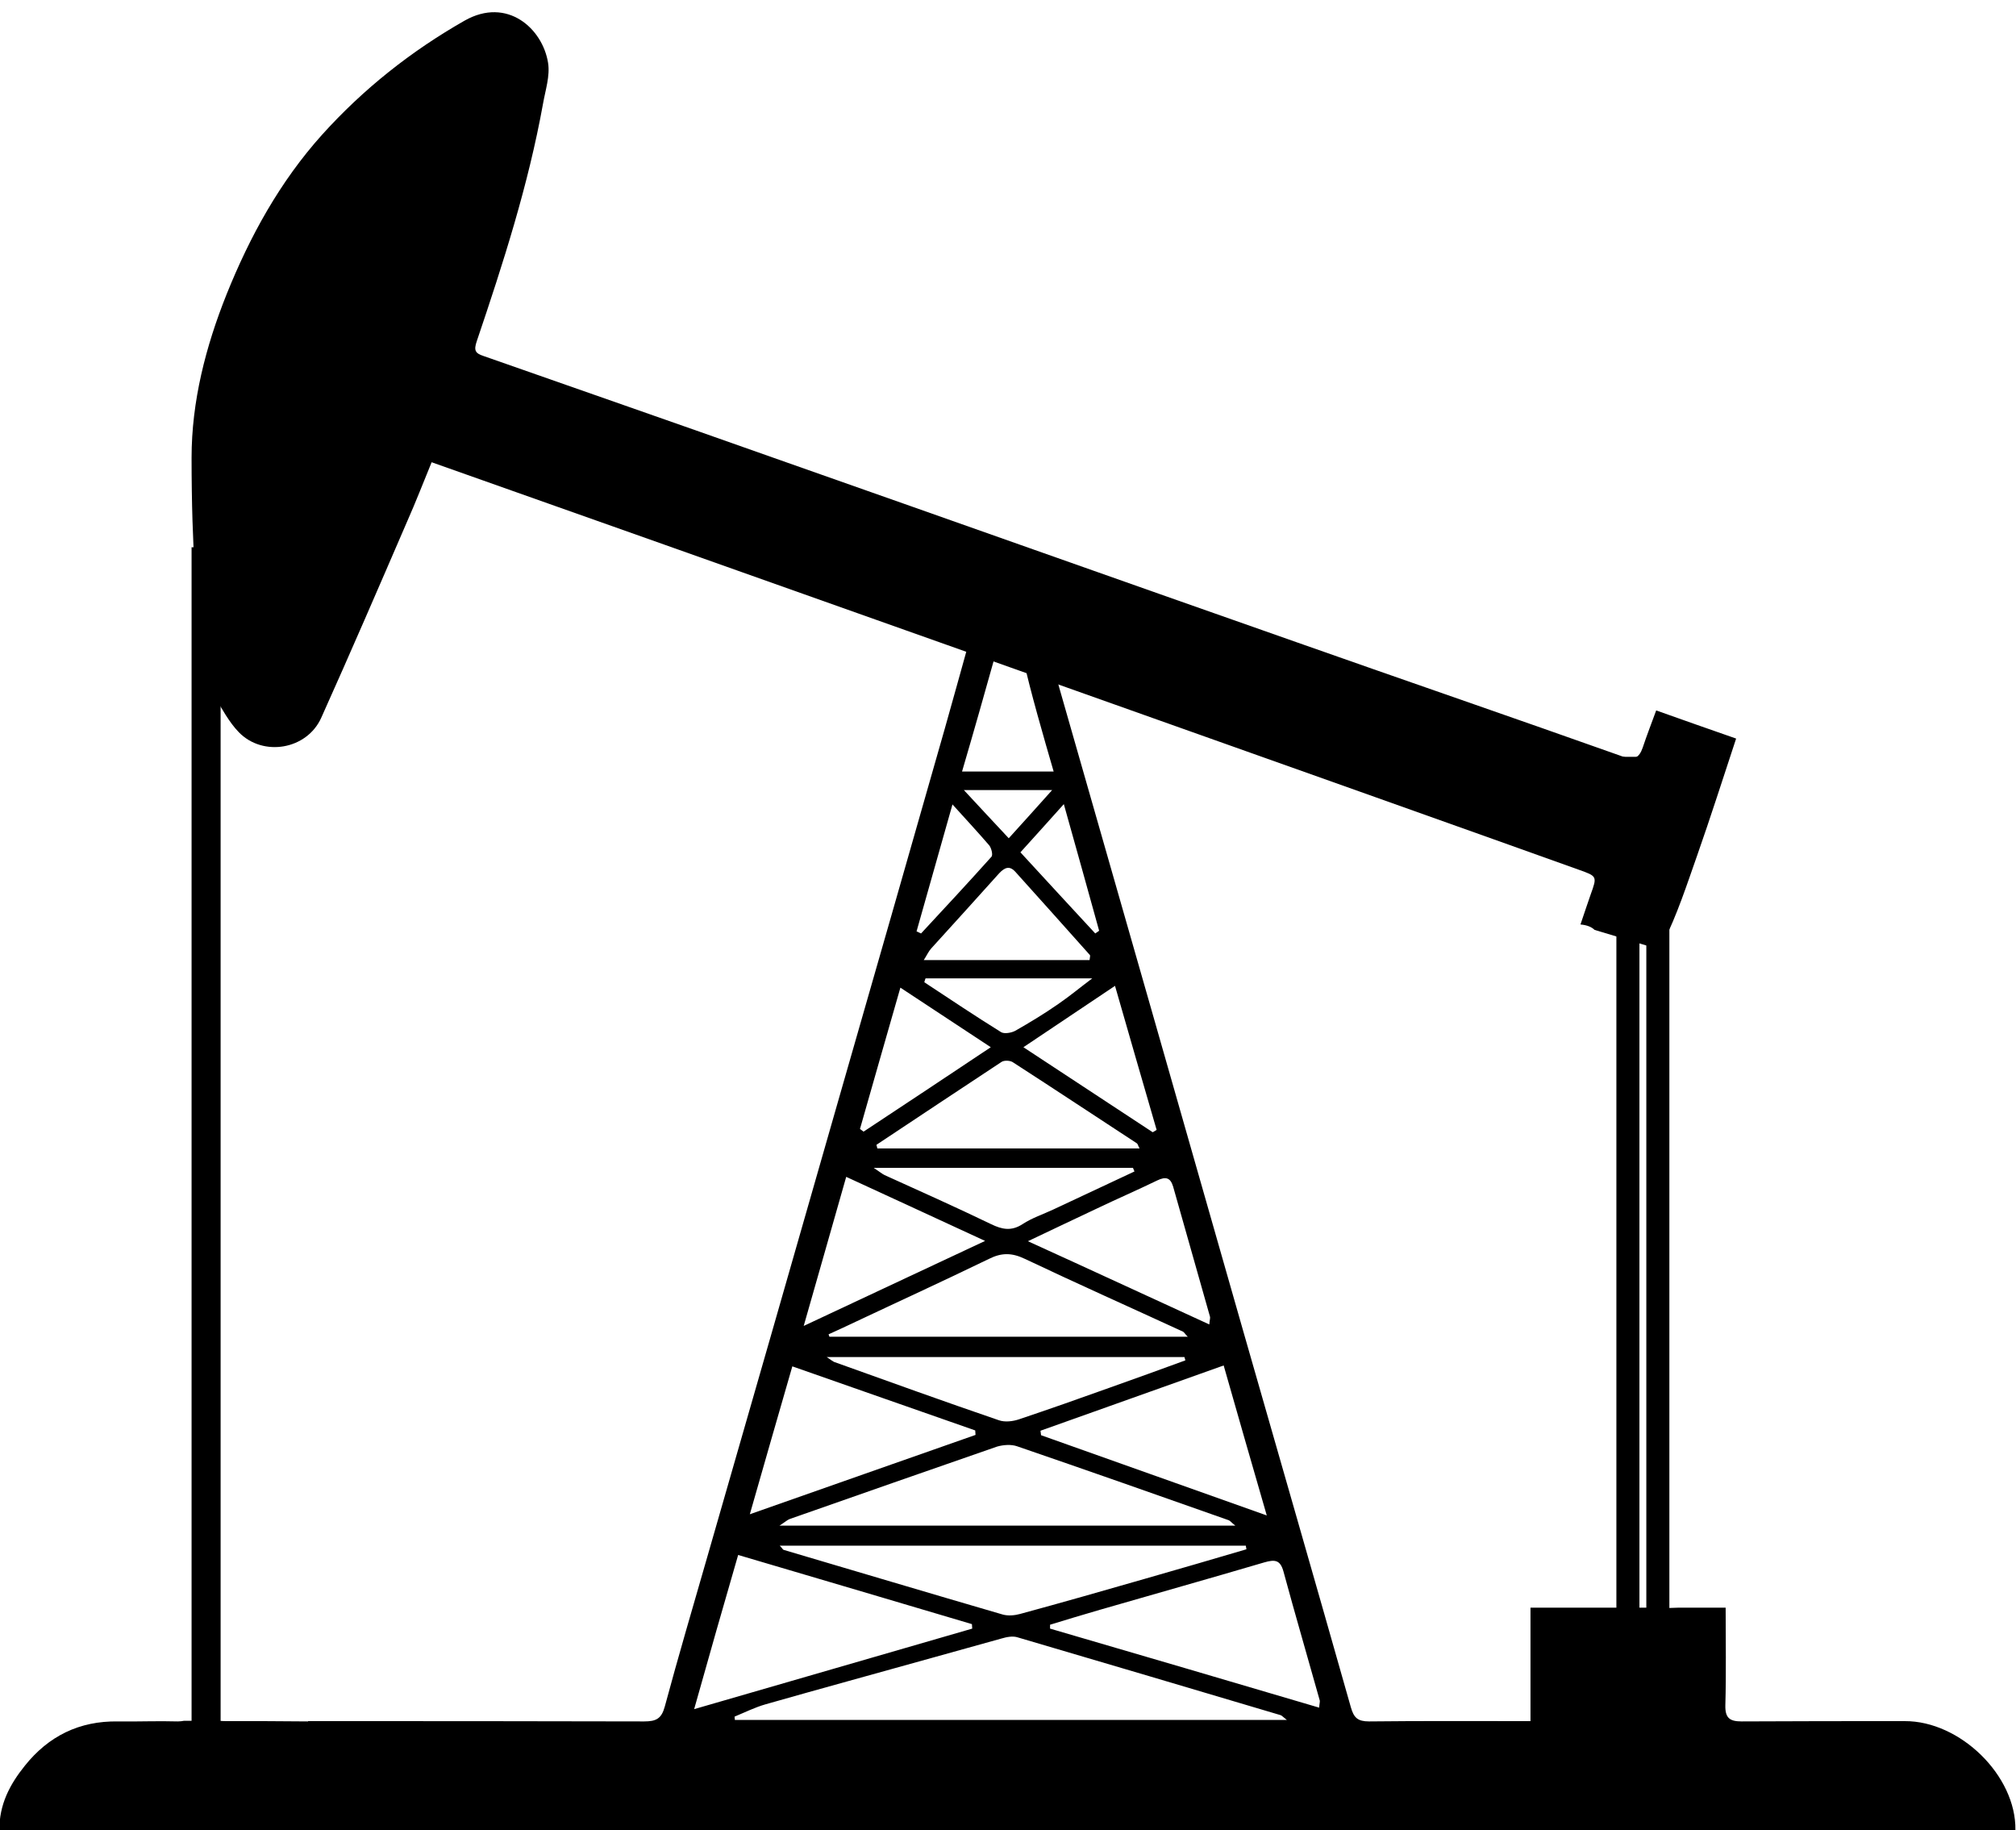 <?xml version="1.0" encoding="utf-8"?>
<svg version="1.1" xmlns="http://www.w3.org/2000/svg" xmlns:xlink="http://www.w3.org/1999/xlink" x="0px" y="0px"
	 viewBox="0 0 673.5 611.3" style="enable-background:new 0 0 673.5 611.3;" xml:space="preserve">
<path class="tap st0" d="M64,152.9c0-18.8,4.7-37.1,11.7-54.6c7.8-19.4,17.8-37.6,31.9-53.3c13.8-15.3,29.7-27.9,47.6-38.1
	c14.3-8.1,26.1,2.7,27.9,14.1c0.7,4.4-0.9,9.1-1.7,13.7c-4.9,27.1-13.3,53.2-22.1,79.2c-1.1,3.2-0.5,4.1,2.2,5
	c32.2,11.3,64.4,22.5,96.6,33.9c58.3,20.5,116.6,41.2,175,61.7c36.3,12.8,72.7,25.3,109,38.2c3.8,1.3,5.5,0.5,6.7-3
	c1.4-4.2,3-8.3,4.5-12.4c8.9,3.2,17.6,6.2,26.7,9.4c-4.4,13.3-8.5,26.2-13,39c-3.5,9.9-6.7,19.9-11.4,29.2c-0.4,0.8-0.7,1.5-1,2.3
	l-21.9-6.6c-0.9-0.9-2.4-1.6-4.7-1.8c1.3-3.8,2.3-6.9,3.4-10c2.2-6.1,2.2-6.1-4-8.3C475.9,272,204,175.5,144.2,154.4
	c-2.8,6.8-5.3,13.3-8.1,19.6c-9.5,22-19,44-28.8,65.8c-4.8,10.6-19.4,13.1-27.5,4.8c-3.3-3.4-5.6-7.8-8.7-12.9
	C71.1,231.6,64,214.3,64,152.9z"/>
<rect class="rect st0" x="64" y="182.8" width="5.7" height="400.5"/>
<rect class="rect st0" x="68" y="182.8" width="5.7" height="400.5"/>
<rect class="rect2 st0" x="540" y="252.8" width="7.7" height="350.5"/>
<rect class="rect3 st0" x="550" y="252.8" width="7.7" height="350.5"/>
<path class="st0" d="M636.3,574.9c-18.2,0-36.3,0-54.5,0.1c-4,0-5.5-1.2-5.4-5.4c0.3-10.6,0.1-21.3,0.1-32.6c-1.5,0-3,0-4.5,0h-11.2
	c-1,0-1.9,0.1-2.9,0.1c-1,0.1-1.8,0-2.5-0.1h-44.1v37.9c-18.5,0-36.2-0.1-53.9,0.1c-3.8,0-5.1-1.2-6.1-4.7
	c-11.9-42-24-83.9-36-125.8c-10.2-35.7-20.4-71.4-30.6-107.1c-10.3-35.9-20.5-71.7-30.8-107.6c-0.4-1.3-3.8-13.9-4.2-16l-2.5-4.2
	c-4.7-7.9-16.1-7.8-20.7,0.1l-2.8,4.8c-2.8,10-5.4,19.5-8.1,29c-11.8,41.4-23.7,82.9-35.6,124.3c-14.5,50.7-29.1,101.5-43.7,152.2
	c-4.8,16.7-9.7,33.3-14.2,50c-1.1,4.1-2.9,5-6.9,5c-37.4-0.1-74.8-0.1-112.3-0.1l0,0.1l-14.7-0.1c-3.8,0-7.6,0-11.5,0
	c-1.4,0-2.6,0-3.5-0.1l-11.8,0c-0.5,0.1-1.2,0.2-2,0.2c-6.7-0.2-13.3,0.1-20,0c-12.9-0.2-23.2,4.9-31.1,14.8c-5,6.2-8.6,13-8.5,21.5
	h673.5C673.6,593.1,654.8,574.8,636.3,574.9z M423.2,506.2c-25.9-9.2-50.7-18-75.4-26.8c-0.1-0.5-0.1-1-0.2-1.5
	c20.1-7.2,40.3-14.3,61.2-21.8C413.5,472.6,418.1,488.6,423.2,506.2z M339.2,291.2c8.3,9.2,16.6,18.5,24.9,27.8
	c0.2,0.2,0,0.6-0.1,1.7h-55.4c1.1-1.7,1.6-2.9,2.5-3.9c7.6-8.4,15.2-16.7,22.7-25.1C335.7,289.7,337.3,289.1,339.2,291.2z
	 M322,263.9h29.5c-5.1,5.7-9.5,10.6-14.5,16.1C332.1,274.8,327.6,269.9,322,263.9z M309.2,326.8h55.7c-4,3-7.6,6-11.4,8.6
	c-4.6,3.2-9.4,6.1-14.3,8.9c-1.3,0.7-3.6,1.1-4.7,0.5c-8.7-5.4-17.2-11.1-25.7-16.7C308.9,327.7,309,327.3,309.2,326.8z
	 M334.6,354.7c0.9-0.6,3-0.5,3.9,0.2c13.8,8.9,27.5,18,41.3,27c0.3,0.2,0.4,0.8,0.9,1.7h-87.6c-0.1-0.4-0.2-0.8-0.3-1.2
	C306.7,373.2,320.6,363.9,334.6,354.7z M378.5,390.1c0.2,0.4,0.3,0.8,0.5,1.2c-9,4.2-18.1,8.5-27.1,12.7c-3.4,1.6-7.1,2.8-10.3,4.9
	c-3.7,2.4-6.8,1.8-10.5,0c-11.8-5.7-23.7-11-35.6-16.4c-0.8-0.4-1.5-1-3.6-2.4H378.5z M342.4,420.5c17.5,8.3,35.2,16.2,52.8,24.3
	c0.4,0.2,0.6,0.7,1.6,1.7H277.1c-0.1-0.3-0.2-0.5-0.3-0.8c1.5-0.7,3.1-1.4,4.6-2.1c16.3-7.7,32.7-15.2,49-23.1
	C334.6,418.4,338,418.4,342.4,420.5z M395.7,453.3c0.1,0.4,0.2,0.7,0.3,1.1c-8.5,3.1-17,6.2-25.5,9.2c-10,3.6-20,7.1-30.1,10.5
	c-2.1,0.7-4.7,1-6.7,0.3c-18.4-6.3-36.7-12.9-55.1-19.5c-0.4-0.2-0.8-0.5-2.4-1.6H395.7z M339.8,483.1c23.6,8.1,47.2,16.4,70.7,24.7
	c0.5,0.2,0.9,0.8,2.2,1.8H260.4c1.9-1.2,2.6-1.9,3.4-2.2c23.1-8.1,46.2-16.2,69.3-24.2C335.2,482.6,337.8,482.4,339.8,483.1z
	 M416.2,516.3l0.2,1.2c-11.2,3.3-22.5,6.6-33.7,9.8c-13.9,4-27.9,8-41.9,11.8c-1.8,0.5-4,0.7-5.8,0.2c-24.4-7.1-48.8-14.4-73.2-21.6
	c-0.3-0.1-0.4-0.5-1.3-1.4H416.2z M391.9,396.3c4.1,14.5,8.2,28.9,12.3,43.4c0.2,0.6-0.1,1.2-0.2,2.7c-20.1-9.2-39.7-18.3-60.6-27.8
	c8.5-4,15.7-7.5,23-10.9c6.7-3.2,13.6-6.2,20.2-9.4C389.5,392.9,391,393.4,391.9,396.3z M386.4,377.4c-0.4,0.3-0.8,0.5-1.3,0.8
	c-14.1-9.3-28.3-18.6-43.2-28.4c10.3-6.9,20-13.4,30.6-20.5C377.3,345.9,381.8,361.7,386.4,377.4z M355.4,268.6
	c4.2,14.9,8,28.6,11.8,42.3c-0.4,0.3-0.9,0.6-1.3,0.9c-8.2-8.9-16.4-17.7-25-27.1C345.8,279.3,350.1,274.5,355.4,268.6z
	 M332.8,217.8c1.9-4.3,7.8-3.7,9.1,2.5c2.2,10.2,6.9,26.4,10.1,37.4h-30.6C325.4,244.1,329.1,231,332.8,217.8z M318.2,268.7
	c4.8,5.3,8.6,9.4,12.3,13.7c0.7,0.9,1.3,3.2,0.7,3.8c-7.7,8.6-15.6,17.1-23.5,25.6c-0.5-0.2-1-0.5-1.5-0.7
	C310.1,297.4,314,283.6,318.2,268.7z M300.8,329.9c10.3,6.8,19.9,13.1,30.2,19.9c-14.4,9.6-28.4,18.9-42.5,28.2
	c-0.4-0.3-0.8-0.6-1.2-0.9C291.7,361.7,296.1,346.2,300.8,329.9z M282.7,393.1c15.5,7.1,30.3,14,46.4,21.4
	c-20.4,9.6-39.8,18.6-60.6,28.4C273.5,425.5,278,409.5,282.7,393.1z M264.7,456.4c20.9,7.3,41,14.4,61.1,21.4c0,0.5,0.1,1,0.1,1.5
	c-24.9,8.7-49.7,17.5-75.4,26.5C255.4,488.6,260,472.7,264.7,456.4z M246.6,519.4c26.4,7.8,52.2,15.4,78.1,23.1c0,0.5,0.1,1,0.1,1.5
	c-30.5,8.8-61,17.7-92.9,26.9C237,552.7,241.7,536.3,246.6,519.4z M245.5,574.5c0-0.4-0.1-0.7-0.1-1.1c3.4-1.4,6.8-3.1,10.3-4.1
	c18.6-5.3,37.3-10.4,55.9-15.6c7.7-2.1,15.3-4.3,23-6.4c1.7-0.5,3.7-0.9,5.3-0.4c29.3,8.6,58.6,17.3,87.9,26
	c0.4,0.1,0.8,0.6,2.1,1.6H245.5z M440.7,570.4c-30.2-8.9-60-17.7-89.9-26.4c0-0.4,0-0.9,0-1.3c5.6-1.7,11.1-3.4,16.7-5
	c18.3-5.3,36.5-10.4,54.8-15.8c3.5-1,5.4-1,6.5,3.1c3.9,14.4,8.1,28.7,12.1,43C441,568.4,440.8,569,440.7,570.4z"/>
</svg>
